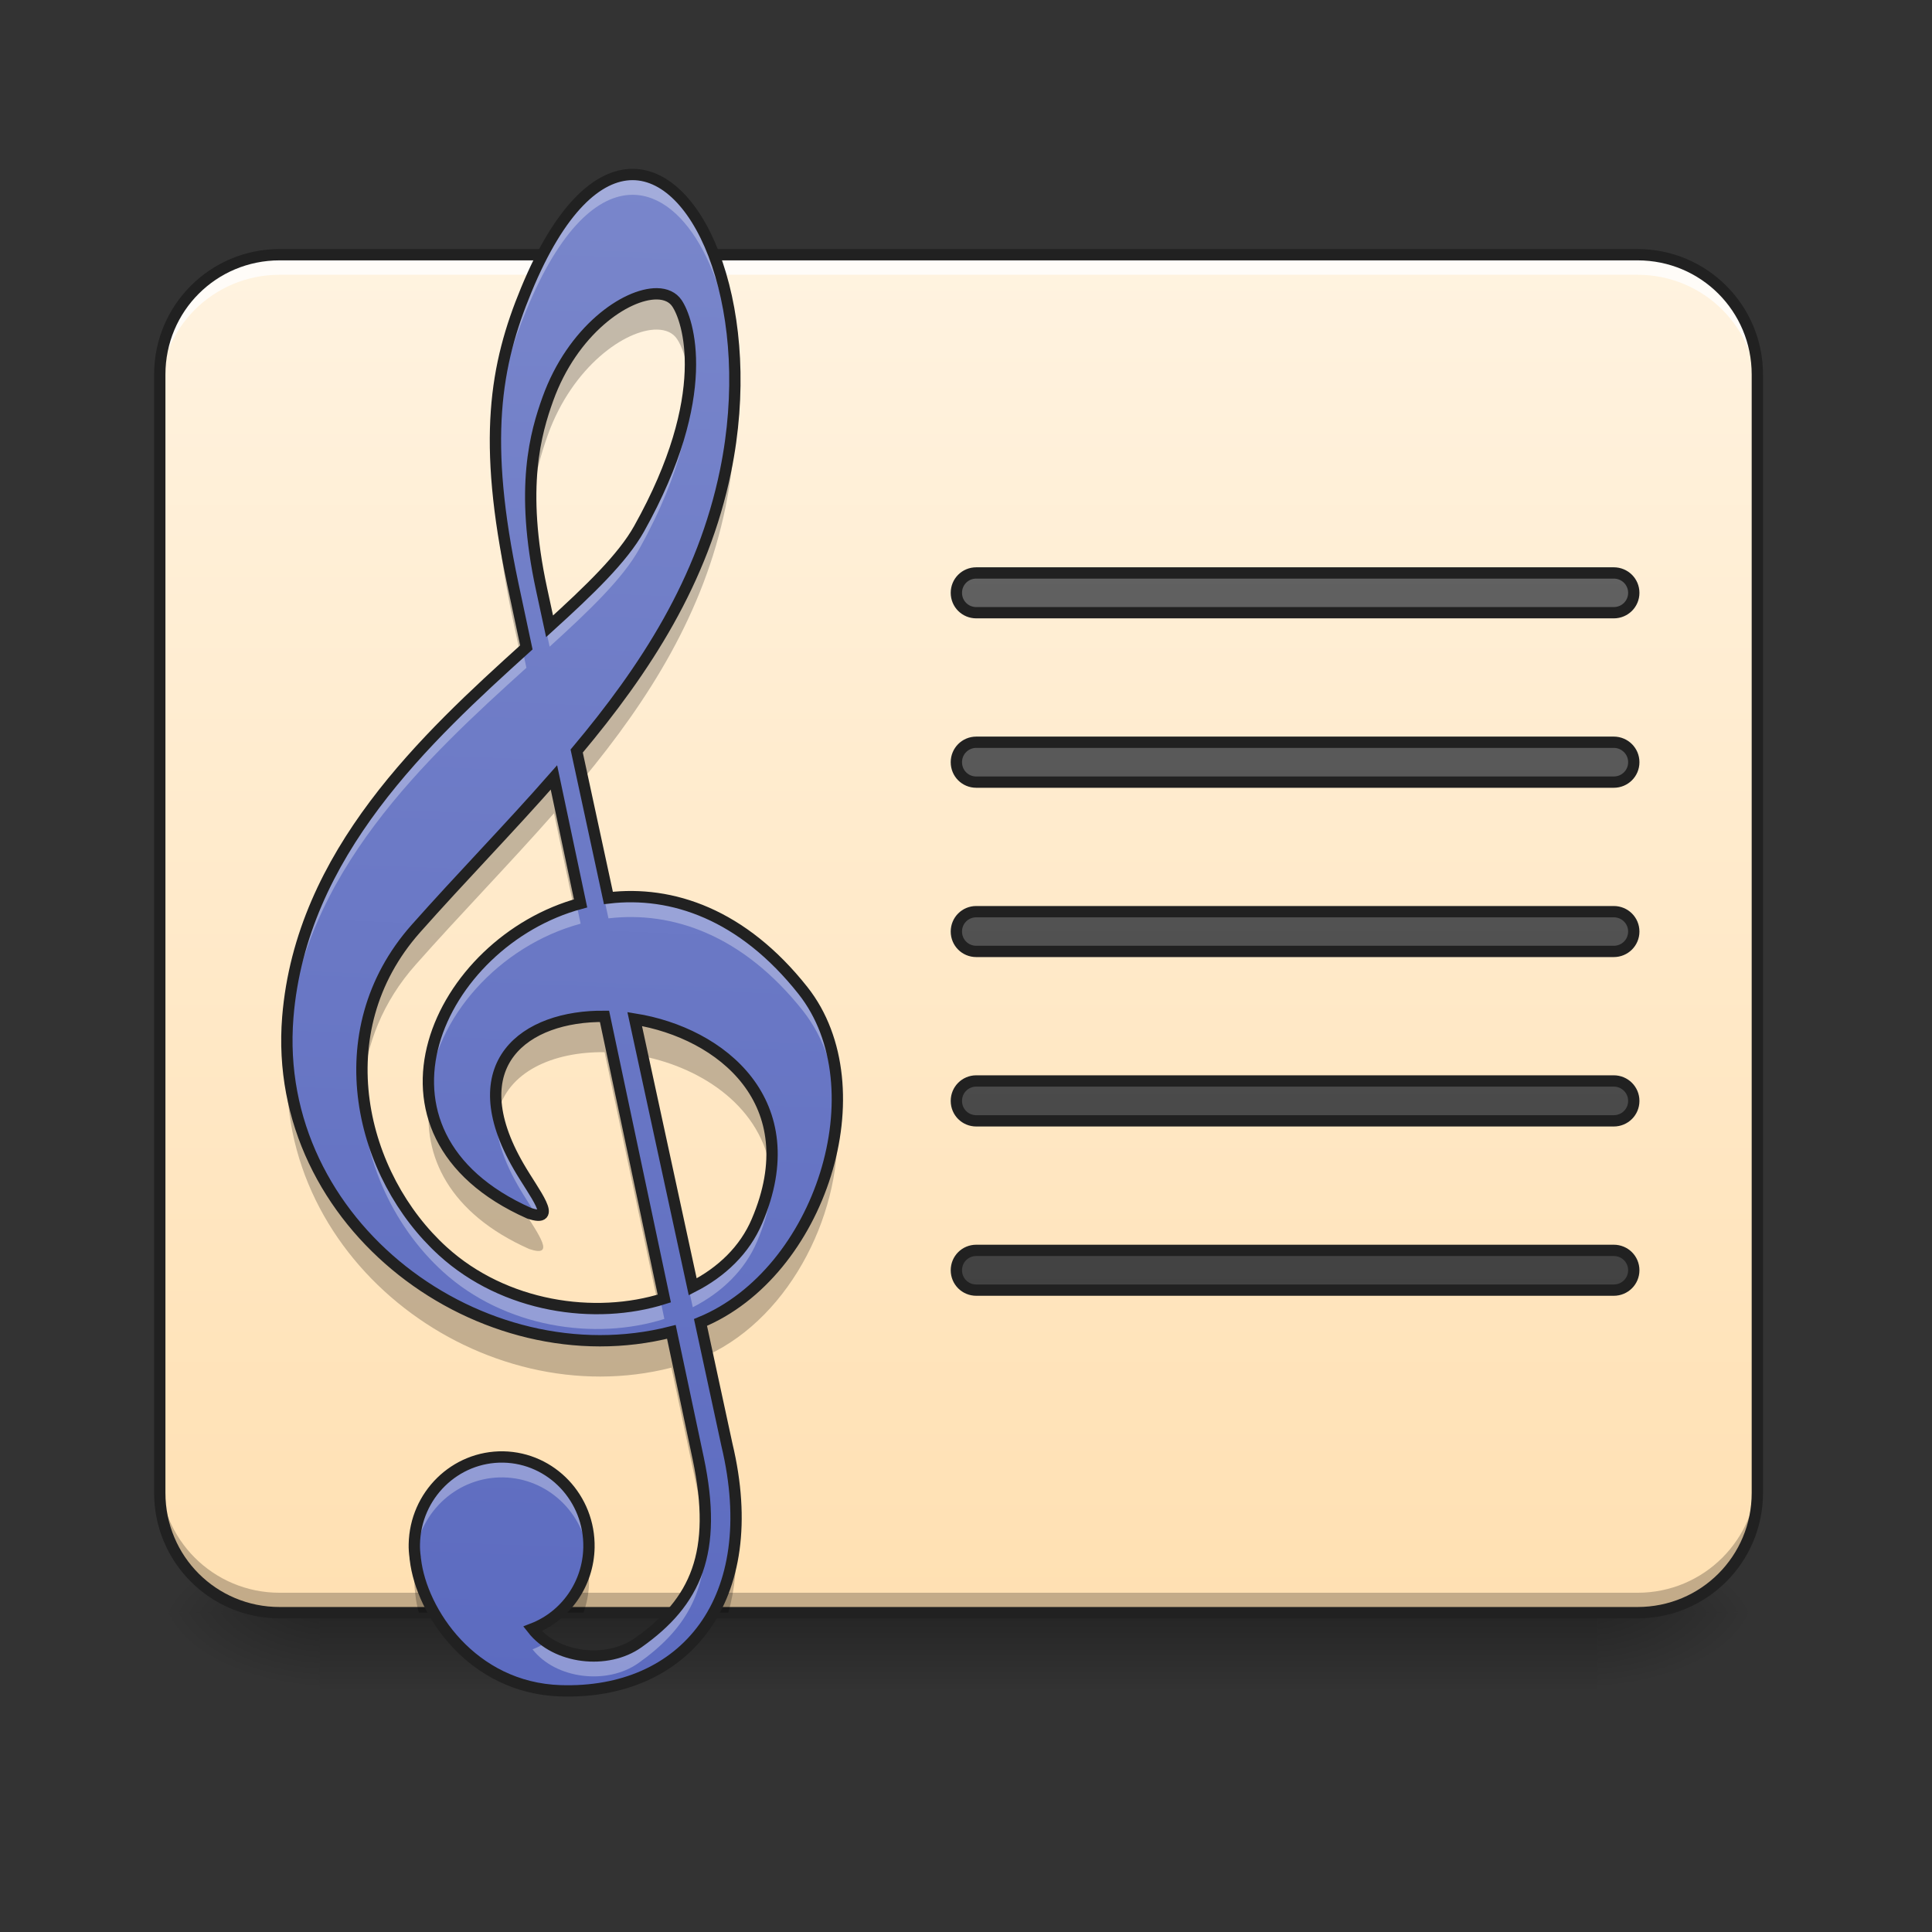 <?xml version="1.0" encoding="UTF-8"?>
<svg xmlns="http://www.w3.org/2000/svg" xmlns:xlink="http://www.w3.org/1999/xlink" width="64px" height="64px" viewBox="0 0 64 64" version="1.1">
<rect x="0" y="0" width="64" height="64" fill="#333333" stroke="none"/>
<defs>
<linearGradient id="linear0" gradientUnits="userSpaceOnUse" x1="254" y1="233.5" x2="254" y2="254.667" gradientTransform="matrix(0.19,0,0,0.125,-15.625,24.231)">
<stop offset="0" style="stop-color:rgb(0%,0%,0%);stop-opacity:0.275;"/>
<stop offset="1" style="stop-color:rgb(0%,0%,0%);stop-opacity:0;"/>
</linearGradient>
<radialGradient id="radial0" gradientUnits="userSpaceOnUse" cx="450.909" cy="189.579" fx="450.909" fy="189.579" r="21.167" gradientTransform="matrix(0,-0.156,-0.281,-0,105.584,124.545)">
<stop offset="0" style="stop-color:rgb(0%,0%,0%);stop-opacity:0.314;"/>
<stop offset="0.222" style="stop-color:rgb(0%,0%,0%);stop-opacity:0.275;"/>
<stop offset="1" style="stop-color:rgb(0%,0%,0%);stop-opacity:0;"/>
</radialGradient>
<radialGradient id="radial1" gradientUnits="userSpaceOnUse" cx="450.909" cy="189.579" fx="450.909" fy="189.579" r="21.167" gradientTransform="matrix(-0,0.156,0.281,0,-42.078,-17.701)">
<stop offset="0" style="stop-color:rgb(0%,0%,0%);stop-opacity:0.314;"/>
<stop offset="0.222" style="stop-color:rgb(0%,0%,0%);stop-opacity:0.275;"/>
<stop offset="1" style="stop-color:rgb(0%,0%,0%);stop-opacity:0;"/>
</radialGradient>
<radialGradient id="radial2" gradientUnits="userSpaceOnUse" cx="450.909" cy="189.579" fx="450.909" fy="189.579" r="21.167" gradientTransform="matrix(-0,-0.156,0.281,-0,-42.078,124.545)">
<stop offset="0" style="stop-color:rgb(0%,0%,0%);stop-opacity:0.314;"/>
<stop offset="0.222" style="stop-color:rgb(0%,0%,0%);stop-opacity:0.275;"/>
<stop offset="1" style="stop-color:rgb(0%,0%,0%);stop-opacity:0;"/>
</radialGradient>
<radialGradient id="radial3" gradientUnits="userSpaceOnUse" cx="450.909" cy="189.579" fx="450.909" fy="189.579" r="21.167" gradientTransform="matrix(0,0.156,-0.281,0,105.584,-17.701)">
<stop offset="0" style="stop-color:rgb(0%,0%,0%);stop-opacity:0.314;"/>
<stop offset="0.222" style="stop-color:rgb(0%,0%,0%);stop-opacity:0.275;"/>
<stop offset="1" style="stop-color:rgb(0%,0%,0%);stop-opacity:0;"/>
</radialGradient>
<linearGradient id="linear1" gradientUnits="userSpaceOnUse" x1="127" y1="212.333" x2="127" y2="-147.5" gradientTransform="matrix(0.125,0,0,0.125,0,26.878)">
<stop offset="0" style="stop-color:rgb(100%,87.843%,69.804%);stop-opacity:1;"/>
<stop offset="1" style="stop-color:rgb(100%,95.294%,87.843%);stop-opacity:1;"/>
</linearGradient>
<linearGradient id="linear2" gradientUnits="userSpaceOnUse" x1="940" y1="1695.118" x2="1000" y2="175.118" gradientTransform="matrix(0.033,0,0,0.033,-11.246,0)">
<stop offset="0" style="stop-color:rgb(36.078%,41.961%,75.294%);stop-opacity:1;"/>
<stop offset="1" style="stop-color:rgb(47.451%,52.549%,79.608%);stop-opacity:1;"/>
</linearGradient>
<linearGradient id="linear3" gradientUnits="userSpaceOnUse" x1="1280" y1="1295.118" x2="1280" y2="575.118" gradientTransform="matrix(1,0,0,1,0,0)">
<stop offset="0" style="stop-color:rgb(25.882%,25.882%,25.882%);stop-opacity:1;"/>
<stop offset="1" style="stop-color:rgb(38.039%,38.039%,38.039%);stop-opacity:1;"/>
</linearGradient>
</defs>
<g id="surface1">
<path style=" stroke:none;fill-rule:nonzero;fill:url(#linear0);" d="M 10.586 53.422 L 52.922 53.422 L 52.922 56.066 L 10.586 56.066 Z M 10.586 53.422 "/>
<path style=" stroke:none;fill-rule:nonzero;fill:url(#radial0);" d="M 52.922 53.422 L 58.215 53.422 L 58.215 50.777 L 52.922 50.777 Z M 52.922 53.422 "/>
<path style=" stroke:none;fill-rule:nonzero;fill:url(#radial1);" d="M 10.586 53.422 L 5.293 53.422 L 5.293 56.066 L 10.586 56.066 Z M 10.586 53.422 "/>
<path style=" stroke:none;fill-rule:nonzero;fill:url(#radial2);" d="M 10.586 53.422 L 5.293 53.422 L 5.293 50.777 L 10.586 50.777 Z M 10.586 53.422 "/>
<path style=" stroke:none;fill-rule:nonzero;fill:url(#radial3);" d="M 52.922 53.422 L 58.215 53.422 L 58.215 56.066 L 52.922 56.066 Z M 52.922 53.422 "/>
<path style=" stroke:none;fill-rule:nonzero;fill:url(#linear1);" d="M 9.262 8.438 L 54.246 8.438 C 56.438 8.438 58.215 10.215 58.215 12.406 L 58.215 49.453 C 58.215 51.645 56.438 53.422 54.246 53.422 L 9.262 53.422 C 7.07 53.422 5.293 51.645 5.293 49.453 L 5.293 12.406 C 5.293 10.215 7.07 8.438 9.262 8.438 Z M 9.262 8.438 "/>
<path style=" stroke:none;fill-rule:nonzero;fill:rgb(0%,0%,0%);fill-opacity:0.235;" d="M 9.262 53.422 C 7.062 53.422 5.293 51.652 5.293 49.453 L 5.293 48.793 C 5.293 50.988 7.062 52.762 9.262 52.762 L 54.246 52.762 C 56.445 52.762 58.215 50.988 58.215 48.793 L 58.215 49.453 C 58.215 51.652 56.445 53.422 54.246 53.422 Z M 9.262 53.422 "/>
<path style=" stroke:none;fill-rule:nonzero;fill:rgb(100%,100%,100%);fill-opacity:0.784;" d="M 9.262 8.438 C 7.062 8.438 5.293 10.207 5.293 12.406 L 5.293 13.07 C 5.293 10.871 7.062 9.102 9.262 9.102 L 54.246 9.102 C 56.445 9.102 58.215 10.871 58.215 13.07 L 58.215 12.406 C 58.215 10.207 56.445 8.438 54.246 8.438 Z M 9.262 8.438 "/>
<path style=" stroke:none;fill-rule:nonzero;fill:rgb(12.941%,12.941%,12.941%);fill-opacity:1;" d="M 9.262 8.25 C 6.961 8.25 5.105 10.109 5.105 12.406 L 5.105 49.453 C 5.105 51.754 6.961 53.609 9.262 53.609 L 54.246 53.609 C 56.543 53.609 58.402 51.754 58.402 49.453 L 58.402 12.406 C 58.402 10.109 56.543 8.25 54.246 8.25 Z M 9.262 8.625 L 54.246 8.625 C 56.344 8.625 58.027 10.309 58.027 12.406 L 58.027 49.453 C 58.027 51.551 56.344 53.234 54.246 53.234 L 9.262 53.234 C 7.164 53.234 5.48 51.551 5.48 49.453 L 5.48 12.406 C 5.48 10.309 7.164 8.625 9.262 8.625 Z M 9.262 8.625 "/>
<path style=" stroke:none;fill-rule:nonzero;fill:url(#linear2);" d="M 20.953 5.777 C 19.816 5.781 18.551 6.895 17.434 9.605 C 16.402 12.098 15.98 14.578 16.992 19.355 L 17.438 21.445 C 14.137 24.43 9.977 28.262 9.535 33.695 C 8.977 40.586 15.969 45.723 22.242 44.121 L 23.129 48.301 C 23.793 51.438 23.051 53.07 21.145 54.418 C 20.117 55.148 18.418 54.953 17.641 53.961 C 18.746 53.535 19.488 52.469 19.512 51.266 C 19.543 49.641 18.273 48.297 16.676 48.266 C 15.078 48.238 13.758 49.531 13.727 51.156 C 13.723 51.301 13.734 51.445 13.754 51.59 C 13.754 51.594 13.754 51.594 13.754 51.598 C 13.754 51.621 13.758 51.641 13.762 51.664 C 13.965 53.395 15.629 55.914 18.566 56.012 C 22.68 56.145 25.309 52.996 24.082 47.859 L 23.207 43.809 C 27.18 42.172 29.145 36.031 26.602 32.812 C 24.602 30.285 22.262 29.496 20.156 29.746 L 19.105 24.879 C 21.379 22.168 23.293 19.238 24.039 15.59 C 25.094 10.441 23.285 5.777 20.953 5.777 Z M 21.766 9.73 C 22.055 9.734 22.289 9.84 22.426 10.043 C 22.789 10.574 23.664 13.062 21.172 17.516 C 20.629 18.488 19.527 19.547 18.207 20.746 L 17.941 19.516 C 17.211 16.141 17.758 14.312 18.148 13.219 C 18.965 10.945 20.73 9.719 21.766 9.73 Z M 18.352 25.754 L 19.234 29.926 C 14.527 31.191 11.551 37.535 17.531 40.191 C 18.523 40.523 17.695 39.531 17.184 38.645 C 15.211 35.242 17.395 33.641 20.027 33.668 L 22.008 43.016 C 19.703 43.746 16.711 43.301 14.676 41.453 C 11.945 38.977 10.734 34.195 13.773 30.766 C 15.27 29.078 16.863 27.449 18.352 25.754 Z M 21.027 33.758 C 23.898 34.219 26.758 36.523 25.078 40.453 C 24.672 41.41 23.906 42.141 22.949 42.629 Z M 21.027 33.758 "/>
<path style="fill-rule:nonzero;fill:url(#linear3);stroke-width:11.339;stroke-linecap:round;stroke-linejoin:round;stroke:rgb(12.941%,12.941%,12.941%);stroke-opacity:1;stroke-miterlimit:4;" d="M 979.985 575.142 C 968.884 575.142 960.026 583.999 960.026 595.101 C 960.026 606.202 968.884 615.059 979.985 615.059 L 1619.963 615.059 C 1631.065 615.059 1640.04 606.202 1640.04 595.101 C 1640.04 583.999 1631.065 575.142 1619.963 575.142 Z M 979.985 745.086 C 968.884 745.086 960.026 754.062 960.026 765.045 L 960.026 765.163 C 960.026 776.264 968.884 785.122 979.985 785.122 L 1619.963 785.122 C 1631.065 785.122 1640.04 776.264 1640.04 765.163 L 1640.04 765.045 C 1640.04 754.062 1631.065 745.086 1619.963 745.086 Z M 979.985 915.149 C 968.884 915.149 960.026 924.006 960.026 935.108 C 960.026 946.209 968.884 955.066 979.985 955.066 L 1619.963 955.066 C 1631.065 955.066 1640.04 946.209 1640.04 935.108 C 1640.04 924.006 1631.065 915.149 1619.963 915.149 Z M 979.985 1085.093 C 968.884 1085.093 960.026 1094.069 960.026 1105.052 L 960.026 1105.17 C 960.026 1116.271 968.884 1125.129 979.985 1125.129 L 1619.963 1125.129 C 1631.065 1125.129 1640.04 1116.271 1640.04 1105.17 L 1640.04 1105.052 C 1640.04 1094.069 1631.065 1085.093 1619.963 1085.093 Z M 979.985 1255.156 C 968.884 1255.156 960.026 1264.013 960.026 1275.115 C 960.026 1286.216 968.884 1295.073 979.985 1295.073 L 1619.963 1295.073 C 1631.065 1295.073 1640.04 1286.216 1640.04 1275.115 C 1640.04 1264.013 1631.065 1255.156 1619.963 1255.156 Z M 979.985 1255.156 " transform="matrix(0.033,0,0,0.033,0,0)"/>
<path style=" stroke:none;fill-rule:nonzero;fill:rgb(100%,100%,100%);fill-opacity:0.314;" d="M 20.953 5.777 C 19.816 5.781 18.551 6.895 17.434 9.605 C 16.781 11.188 16.371 12.766 16.418 14.926 C 16.461 13.102 16.848 11.691 17.434 10.281 C 18.551 7.566 19.816 6.453 20.953 6.453 C 22.766 6.453 24.258 9.258 24.344 12.922 C 24.438 8.934 22.875 5.777 20.953 5.777 Z M 22.863 12.398 C 22.801 13.637 22.387 15.34 21.172 17.516 C 20.629 18.488 19.527 19.547 18.207 20.746 L 17.941 19.516 C 17.715 18.465 17.609 17.566 17.586 16.793 C 17.559 17.707 17.645 18.82 17.941 20.191 L 18.207 21.422 C 19.527 20.223 20.629 19.164 21.172 18.191 C 22.625 15.59 22.934 13.66 22.863 12.398 Z M 17.316 21.555 C 14.035 24.523 9.973 28.328 9.535 33.695 C 9.504 34.074 9.496 34.445 9.512 34.809 C 9.516 34.664 9.523 34.52 9.535 34.371 C 9.977 28.938 14.137 25.105 17.438 22.121 Z M 19.219 25.414 C 19.18 25.461 19.141 25.508 19.105 25.555 L 20.156 30.422 C 22.262 30.172 24.602 30.961 26.602 33.488 C 27.316 34.398 27.676 35.535 27.734 36.742 C 27.797 35.293 27.449 33.891 26.602 32.812 C 24.602 30.285 22.262 29.496 20.156 29.746 Z M 19.098 29.961 C 16.207 30.809 14.004 33.566 14.207 36.16 C 14.391 33.738 16.527 31.328 19.234 30.598 Z M 21.027 34.43 L 22.949 43.305 C 23.906 42.816 24.672 42.082 25.078 41.129 C 25.484 40.184 25.625 39.332 25.566 38.578 C 25.52 39.152 25.367 39.781 25.078 40.453 C 24.672 41.41 23.906 42.141 22.949 42.629 L 21.18 34.457 C 21.129 34.449 21.078 34.438 21.027 34.43 Z M 12 35.777 C 11.887 38.199 12.992 40.602 14.676 42.129 C 16.711 43.977 19.703 44.422 22.008 43.691 L 21.875 43.055 C 19.586 43.73 16.672 43.266 14.676 41.453 C 13.148 40.07 12.098 37.965 12 35.777 Z M 16.441 36.625 C 16.352 37.348 16.559 38.242 17.184 39.32 C 17.367 39.637 17.594 39.969 17.758 40.25 C 18.375 40.34 17.648 39.449 17.184 38.645 C 16.742 37.883 16.508 37.211 16.441 36.625 Z M 23.34 44.426 C 23.297 44.445 23.25 44.465 23.207 44.484 L 24.082 48.535 C 24.258 49.262 24.352 49.953 24.379 50.598 C 24.41 49.766 24.32 48.848 24.082 47.859 Z M 16.676 48.266 C 15.078 48.238 13.758 49.531 13.727 51.156 C 13.727 51.285 13.73 51.418 13.746 51.547 C 13.918 50.043 15.184 48.914 16.676 48.941 C 18.125 48.969 19.328 50.086 19.492 51.555 C 19.504 51.457 19.512 51.359 19.512 51.266 C 19.543 49.641 18.273 48.297 16.676 48.266 Z M 23.359 50.656 C 23.273 52.352 22.504 53.457 21.145 54.418 C 20.293 55.023 18.98 54.992 18.113 54.402 C 17.961 54.492 17.805 54.574 17.641 54.637 C 18.418 55.629 20.117 55.82 21.145 55.094 C 22.68 54.008 23.457 52.742 23.359 50.656 Z M 23.359 50.656 "/>
<path style=" stroke:none;fill-rule:nonzero;fill:rgb(0%,0%,0%);fill-opacity:0.235;" d="M 21.766 9.73 C 20.73 9.719 18.965 10.945 18.148 13.219 C 17.867 14.008 17.5 15.188 17.598 17.055 C 17.664 15.852 17.934 15.012 18.148 14.406 C 18.965 12.133 20.73 10.902 21.766 10.918 C 22.055 10.922 22.289 11.023 22.426 11.227 C 22.562 11.426 22.773 11.906 22.848 12.664 C 22.973 11.207 22.625 10.332 22.426 10.043 C 22.289 9.84 22.055 9.734 21.766 9.73 Z M 24.336 13.18 C 24.305 13.961 24.207 14.77 24.039 15.59 C 23.293 19.238 21.379 22.168 19.105 24.879 L 19.309 25.82 C 21.492 23.176 23.316 20.312 24.039 16.777 C 24.293 15.527 24.383 14.312 24.336 13.18 Z M 16.426 15.199 C 16.367 16.645 16.527 18.352 16.992 20.539 L 17.227 21.637 C 17.297 21.574 17.367 21.508 17.438 21.445 L 16.992 19.355 C 16.648 17.734 16.473 16.379 16.426 15.199 Z M 18.352 25.754 C 16.863 27.449 15.27 29.078 13.773 30.766 C 12.367 32.355 11.871 34.23 12.016 36.031 C 12.129 34.609 12.672 33.191 13.773 31.953 C 15.27 30.262 16.863 28.633 18.352 26.941 L 18.996 29.992 C 19.074 29.969 19.156 29.945 19.234 29.926 Z M 19.906 33.668 C 17.824 33.688 16.066 34.734 16.484 36.898 C 16.805 35.5 18.32 34.836 20.027 34.855 L 21.773 43.086 C 21.852 43.062 21.93 43.039 22.008 43.016 L 20.027 33.668 C 19.988 33.668 19.945 33.668 19.906 33.668 Z M 21.027 33.758 L 21.293 34.988 C 23.305 35.395 25.238 36.699 25.539 38.832 C 25.922 35.887 23.48 34.152 21.027 33.758 Z M 9.523 35.059 C 9.098 41.859 16.023 46.895 22.242 45.305 L 23.129 49.488 C 23.238 49.992 23.309 50.461 23.344 50.895 C 23.41 50.16 23.344 49.309 23.129 48.301 L 22.242 44.121 C 22.164 44.141 22.086 44.16 22.004 44.176 L 22.008 44.199 C 20.332 44.73 18.293 44.641 16.523 43.844 C 12.797 42.555 9.785 39.215 9.523 35.059 Z M 14.234 36.41 C 13.984 38.281 14.871 40.191 17.531 41.375 C 18.418 41.672 17.848 40.906 17.352 40.109 C 15.375 39.18 14.43 37.832 14.234 36.41 Z M 27.719 37.008 C 27.5 39.82 25.773 42.75 23.207 43.809 L 23.441 44.891 C 26.234 43.59 27.965 40.051 27.719 37.008 Z M 24.363 50.848 C 24.293 51.832 24.043 52.695 23.637 53.422 L 24.125 53.422 C 24.344 52.664 24.43 51.801 24.363 50.848 Z M 19.453 51.805 C 19.324 52.434 18.996 53 18.52 53.422 L 19.328 53.422 C 19.441 53.109 19.504 52.781 19.512 52.449 C 19.516 52.23 19.496 52.016 19.453 51.805 Z M 13.781 51.82 C 13.75 51.992 13.73 52.164 13.727 52.34 C 13.723 52.484 13.734 52.629 13.754 52.773 C 13.754 52.777 13.754 52.781 13.754 52.781 C 13.754 52.805 13.758 52.828 13.762 52.848 C 13.781 53.031 13.82 53.223 13.875 53.422 L 14.375 53.422 C 14.062 52.883 13.863 52.324 13.781 51.82 Z M 13.781 51.82 "/>
<path style="fill:none;stroke-width:3;stroke-linecap:butt;stroke-linejoin:miter;stroke:rgb(12.941%,12.941%,12.941%);stroke-opacity:1;stroke-miterlimit:4;" d="M 167.609 -168.786 C 158.516 -168.754 148.392 -159.849 139.455 -138.164 C 131.206 -118.228 127.832 -98.386 135.925 -60.171 L 139.487 -43.454 C 113.083 -19.581 79.805 11.072 76.274 54.537 C 71.806 109.656 127.738 150.746 177.921 137.935 L 185.014 171.369 C 190.326 196.461 184.389 209.522 169.14 220.302 C 160.922 226.145 147.33 224.583 141.112 216.646 C 149.954 213.24 155.891 204.71 156.079 195.086 C 156.329 182.087 146.174 171.338 133.394 171.088 C 120.613 170.869 110.052 181.212 109.802 194.211 C 109.771 195.367 109.865 196.523 110.021 197.679 C 110.021 197.711 110.021 197.711 110.021 197.742 C 110.021 197.929 110.052 198.086 110.083 198.273 C 111.708 212.115 125.019 232.27 148.517 233.051 C 181.42 234.113 202.449 208.928 192.638 167.838 L 185.639 135.435 C 217.417 122.343 233.134 73.222 212.792 47.475 C 196.794 27.258 178.077 20.946 161.235 22.946 L 152.829 -15.988 C 171.015 -37.673 186.326 -61.108 192.294 -90.293 C 200.731 -131.477 186.263 -168.786 167.609 -168.786 Z M 174.108 -137.164 C 176.421 -137.132 178.295 -136.289 179.389 -134.664 C 182.295 -130.414 189.294 -110.51 169.359 -74.888 C 165.015 -67.108 156.204 -58.64 145.642 -49.047 L 143.518 -58.89 C 137.674 -85.887 142.049 -100.511 145.174 -109.26 C 151.704 -127.446 165.828 -137.257 174.108 -137.164 Z M 146.798 -8.988 L 153.86 24.383 C 116.208 34.507 92.397 85.253 140.237 106.501 C 148.173 109.157 141.549 101.22 137.456 94.127 C 121.676 66.911 139.143 54.099 160.203 54.318 L 176.046 129.092 C 157.61 134.935 133.675 131.373 117.395 116.593 C 95.553 96.783 85.867 58.536 110.177 31.101 C 122.145 17.603 134.893 4.573 146.798 -8.988 Z M 168.203 55.037 C 191.169 58.724 214.042 77.16 200.606 108.594 C 197.356 116.25 191.232 122.093 183.576 125.999 Z M 168.203 55.037 " transform="matrix(0.125,0,0,0.125,0,26.878)"/>
</g>
</svg>
